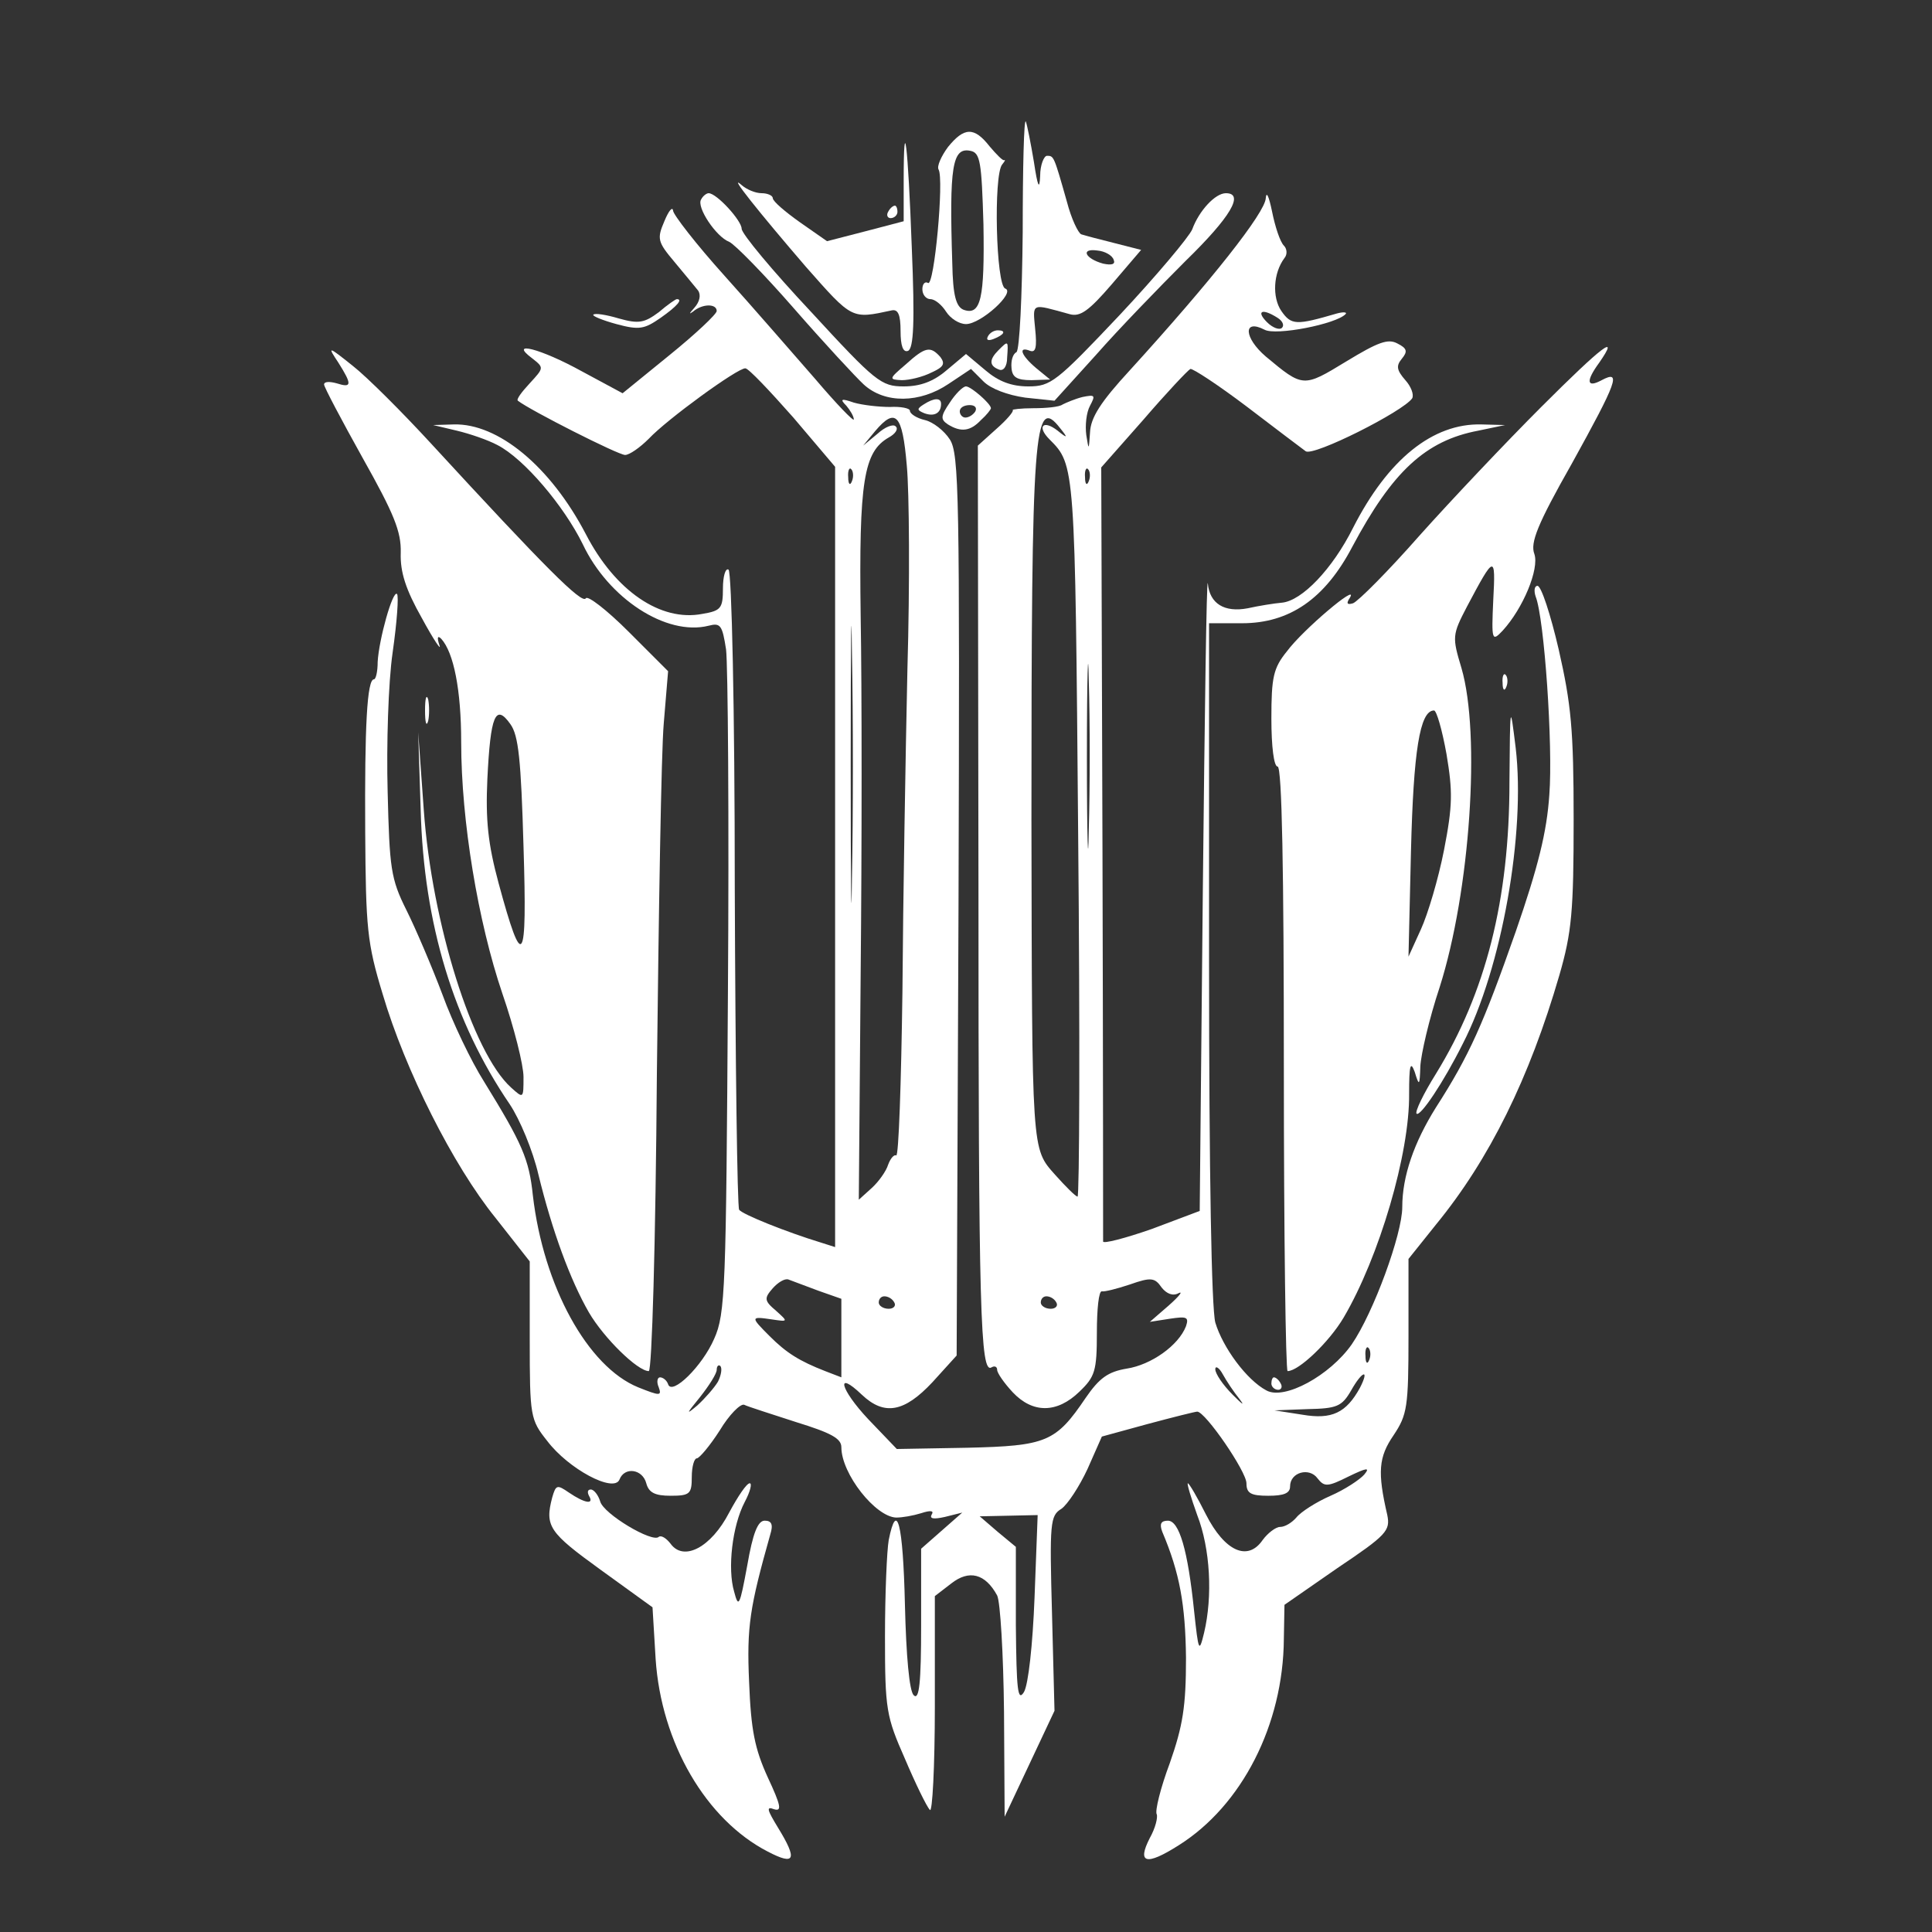 <?xml version="1.0" standalone="no"?>
<!DOCTYPE svg PUBLIC "-//W3C//DTD SVG 20010904//EN"
 "http://www.w3.org/TR/2001/REC-SVG-20010904/DTD/svg10.dtd">
<svg version="1.0" xmlns="http://www.w3.org/2000/svg"
 width="310pt" height="310pt" viewBox="0 0 310 310"
 preserveAspectRatio="xMidYMid meet" style="color:white">

  <rect x="0" y="0" width="310" height="310" fill="#333333" stroke="none"/>

  <g fill="currentColor" transform="translate(0,310) scale(0.1,-0.1)" stroke="none">
    <path d="M1641 2728 c-1 -104 -5 -189 -10 -193 -6 -3 -9 -14 -8 -25 1 -15 8
-20 32 -20 l30 1 -22 18 c-25 21 -30 36 -10 28 9 -3 11 6 8 35 -4 43 -7 41 55
24 17 -5 31 5 68 48 l47 55 -43 11 c-24 6 -47 12 -53 14 -5 2 -16 25 -23 52
-21 74 -21 74 -32 74 -5 0 -11 -15 -11 -32 -1 -24 -4 -18 -10 22 -5 30 -11 60
-13 65 -3 6 -5 -74 -5 -177z m146 -45 c3 -7 -3 -9 -17 -6 -29 8 -37 25 -9 21
12 -1 24 -8 26 -15z"/>
    <path d="M1521 2864 c-11 -15 -18 -31 -15 -36 9 -15 -7 -189 -17 -182 -5 3 -9
-2 -9 -10 0 -9 6 -16 13 -16 7 0 18 -9 25 -20 7 -11 21 -20 32 -20 24 0 80 51
63 57 -15 5 -19 182 -5 199 4 5 6 8 3 7 -2 -1 -12 9 -23 22 -25 32 -41 31 -67
-1z m57 -124 c2 -119 -4 -147 -32 -137 -12 5 -17 23 -18 74 -5 156 0 187 29
181 16 -3 18 -18 21 -118z"/>
    <path d="M1450 2809 l0 -64 -61 -16 -62 -16 -43 30 c-24 17 -44 34 -44 39 0 4
-8 8 -18 8 -10 0 -24 6 -32 13 -24 21 29 -45 103 -131 75 -85 73 -84 138 -70
10 2 14 -7 14 -33 0 -24 4 -35 12 -32 9 4 11 46 6 166 -6 164 -13 223 -13 106z"/>
    <path d="M2031 2782 c-1 -23 -86 -131 -218 -276 -47 -51 -63 -76 -64 -100 -2
-29 -2 -29 -6 -4 -2 15 0 36 6 47 9 17 8 18 -12 14 -12 -3 -26 -9 -32 -12 -5
-4 -26 -6 -47 -6 -20 0 -35 -2 -33 -3 2 -2 -10 -16 -26 -30 l-30 -27 1 -705
c0 -687 3 -785 21 -774 5 3 9 1 9 -4 0 -5 11 -21 25 -36 32 -34 71 -34 107 1
25 24 28 33 28 95 0 37 3 67 8 66 4 -1 24 4 45 11 34 12 40 11 51 -5 8 -10 18
-14 27 -9 8 4 1 -5 -16 -20 l-30 -26 32 5 c27 4 31 3 26 -12 -12 -31 -56 -62
-95 -68 -30 -5 -44 -15 -66 -47 -48 -71 -63 -77 -190 -80 l-113 -2 -46 48
c-45 48 -53 80 -10 39 36 -34 68 -28 113 20 l39 43 3 722 c2 659 1 725 -14
748 -9 14 -27 28 -40 31 -13 3 -24 10 -24 15 0 4 -15 7 -32 6 -18 0 -44 3 -58
7 -20 7 -23 6 -12 -5 6 -7 12 -17 12 -22 0 -4 -28 25 -62 65 -35 40 -100 115
-145 165 -46 51 -83 99 -83 105 -1 7 -7 0 -14 -17 -12 -28 -11 -33 16 -65 16
-19 33 -40 38 -46 5 -7 3 -18 -6 -28 -8 -9 -9 -11 -2 -6 15 13 38 13 38 1 0
-5 -34 -37 -76 -71 l-75 -61 -65 35 c-67 37 -119 50 -80 21 19 -15 19 -15 -4
-40 -13 -14 -22 -26 -19 -28 19 -15 161 -87 172 -87 7 0 24 12 38 26 29 31
143 114 155 113 5 0 39 -36 77 -79 l67 -79 0 -626 0 -626 -22 7 c-56 17 -128
46 -132 53 -3 4 -6 236 -7 514 0 292 -5 509 -10 513 -5 3 -9 -11 -9 -30 0 -32
-3 -36 -33 -41 -67 -13 -140 37 -187 128 -57 109 -141 178 -212 176 l-33 -1
38 -9 c21 -5 50 -15 65 -23 43 -22 107 -98 137 -159 41 -87 134 -148 202 -131
19 5 22 1 28 -38 3 -23 5 -272 3 -553 -3 -472 -4 -513 -22 -553 -19 -44 -68
-92 -74 -73 -2 6 -8 11 -13 11 -4 0 -6 -7 -2 -16 5 -14 2 -14 -33 0 -81 33
-152 162 -169 308 -6 58 -17 83 -78 182 -21 33 -51 96 -67 140 -17 45 -43 106
-58 136 -25 50 -27 67 -30 190 -2 74 1 175 8 223 7 49 10 91 7 94 -7 6 -29
-73 -31 -109 0 -16 -3 -28 -6 -28 -11 0 -15 -75 -14 -245 1 -154 3 -178 28
-260 36 -122 113 -275 181 -359 l55 -70 0 -126 c0 -123 1 -128 28 -162 34 -45
107 -84 116 -62 8 21 37 17 43 -6 4 -15 14 -20 39 -20 31 0 34 3 34 30 0 17 4
30 8 30 4 0 21 20 37 45 15 25 33 43 39 41 6 -3 44 -15 84 -28 55 -17 72 -26
72 -40 0 -43 55 -112 88 -113 10 0 27 3 40 7 15 5 21 4 17 -2 -4 -7 3 -8 21
-4 l28 7 -33 -29 -33 -29 0 -123 c0 -92 -3 -121 -12 -112 -7 7 -12 63 -14 145
-3 131 -13 169 -26 104 -3 -17 -6 -87 -6 -155 0 -117 2 -128 32 -196 17 -40
35 -77 40 -82 4 -6 8 69 8 166 l0 177 26 20 c29 23 55 16 74 -19 5 -10 10 -93
11 -187 l1 -168 40 85 40 85 -4 156 c-4 146 -3 157 15 168 10 7 29 36 42 64
l23 52 73 20 c41 11 77 20 80 20 13 0 79 -96 79 -115 0 -16 7 -20 35 -20 25 0
35 4 35 15 0 23 31 31 44 13 11 -14 16 -14 50 3 29 14 35 15 25 3 -7 -8 -31
-24 -54 -34 -23 -10 -48 -26 -55 -35 -7 -8 -18 -15 -26 -15 -7 0 -20 -10 -28
-21 -24 -35 -61 -18 -91 41 -14 28 -27 50 -29 50 -2 0 5 -23 15 -51 21 -54 25
-130 11 -189 -8 -33 -9 -30 -16 35 -10 98 -24 145 -42 145 -11 0 -14 -5 -9
-18 28 -66 37 -117 38 -202 0 -78 -5 -109 -26 -169 -15 -40 -24 -77 -21 -82 2
-5 -2 -22 -11 -38 -21 -41 -6 -45 46 -12 102 64 168 194 169 331 l1 55 85 59
c79 53 85 60 80 85 -16 69 -14 93 10 128 22 33 24 45 24 160 l0 123 44 55 c86
105 150 235 198 400 20 69 23 103 23 250 0 145 -4 185 -24 273 -13 56 -28 102
-34 102 -5 0 -6 -8 -3 -17 14 -35 28 -240 22 -318 -4 -60 -18 -116 -54 -220
-52 -148 -74 -198 -128 -282 -35 -56 -54 -110 -54 -160 0 -43 -46 -169 -81
-220 -35 -50 -108 -90 -137 -74 -32 17 -70 69 -82 109 -6 23 -10 237 -10 580
l0 542 53 0 c76 0 133 39 177 123 64 120 117 170 202 186 l43 9 -38 1 c-78 2
-150 -56 -206 -166 -33 -66 -82 -117 -114 -120 -12 -1 -37 -5 -55 -9 -37 -7
-61 7 -64 40 -2 11 -5 -210 -8 -493 l-5 -514 -77 -29 c-43 -15 -78 -24 -78
-20 0 4 0 285 -1 624 l-2 618 68 77 c37 43 71 79 75 81 4 1 45 -26 90 -60 46
-35 88 -67 95 -72 12 -9 157 64 171 85 3 6 -2 19 -11 29 -14 16 -15 23 -6 34
10 12 9 17 -7 25 -15 8 -31 2 -82 -29 -69 -42 -69 -42 -129 8 -35 30 -37 61
-2 43 18 -10 115 9 130 25 3 3 -3 4 -14 1 -65 -19 -73 -19 -89 4 -15 22 -13
61 5 85 5 6 4 15 -1 20 -6 6 -14 30 -19 55 -5 24 -9 33 -10 21z m19 -192 c8
-5 11 -12 7 -16 -4 -4 -15 0 -24 9 -18 18 -8 23 17 7z m-595 -237 c4 -42 5
-189 1 -327 -3 -138 -7 -371 -8 -518 -2 -146 -6 -264 -10 -262 -3 2 -9 -4 -13
-15 -3 -10 -15 -27 -26 -37 l-21 -19 3 365 c2 201 2 458 0 571 -3 218 5 264
45 287 11 6 16 14 11 18 -4 4 -17 -1 -29 -12 l-23 -19 19 23 c33 39 44 28 51
-55z m246 60 c13 -16 12 -17 -4 -4 -23 18 -34 7 -13 -14 41 -41 41 -41 46
-638 3 -317 2 -577 -1 -577 -3 0 -19 16 -36 35 -38 43 -37 32 -38 570 0 628 4
682 46 628z m-334 -85 c-3 -8 -6 -5 -6 6 -1 11 2 17 5 13 3 -3 4 -12 1 -19z
m380 0 c-3 -8 -6 -5 -6 6 -1 11 2 17 5 13 3 -3 4 -12 1 -19z m-380 -636 c-1
-97 -2 -15 -2 183 0 198 1 278 2 177 2 -101 2 -263 0 -360z m380 76 c-1 -68
-3 -15 -3 117 0 132 2 187 3 123 2 -64 2 -172 0 -240z m-434 -739 l37 -13 0
-63 0 -63 -26 10 c-41 16 -62 29 -89 56 -31 31 -31 32 3 27 27 -4 27 -4 7 14
-19 16 -19 20 -5 36 8 9 19 16 25 14 5 -2 27 -10 48 -18z m122 -19 c3 -5 -1
-10 -9 -10 -9 0 -16 5 -16 10 0 6 4 10 9 10 6 0 13 -4 16 -10z m260 0 c3 -5
-1 -10 -9 -10 -9 0 -16 5 -16 10 0 6 4 10 9 10 6 0 13 -4 16 -10z m502 -92
c-3 -8 -6 -5 -6 6 -1 11 2 17 5 13 3 -3 4 -12 1 -19z m-1045 -35 c-6 -10 -21
-27 -33 -38 -19 -16 -18 -14 4 13 15 19 27 38 27 44 0 6 3 9 6 6 3 -4 1 -15
-4 -25z m837 -28 c9 -12 4 -8 -11 7 -16 16 -28 34 -28 41 0 6 6 3 12 -8 6 -11
18 -29 27 -40z m193 18 c-22 -40 -45 -51 -92 -43 l-45 7 53 2 c47 1 55 4 70
30 18 32 30 35 14 4z m-522 -336 c-3 -77 -10 -140 -17 -152 -10 -16 -12 3 -13
107 l0 126 -29 24 -29 25 47 1 46 1 -5 -132z"/>
    <path d="M1125 2780 c-8 -12 24 -60 45 -68 9 -4 56 -52 104 -107 48 -55 99
-110 112 -122 34 -31 90 -30 136 1 l36 24 20 -20 c12 -12 39 -22 67 -26 l47
-5 67 74 c36 41 101 108 143 150 73 71 95 109 65 109 -17 0 -43 -28 -54 -58
-5 -12 -57 -74 -116 -137 -102 -108 -111 -115 -147 -115 -27 0 -48 8 -69 26
l-31 26 -31 -26 c-21 -18 -42 -26 -69 -26 -36 0 -45 7 -149 120 -61 65 -111
125 -111 133 0 13 -40 57 -53 57 -3 0 -9 -4 -12 -10z"/>
    <path d="M1425 2760 c-3 -5 -1 -10 4 -10 6 0 11 5 11 10 0 6 -2 10 -4 10 -3 0
-8 -4 -11 -10z"/>
    <path d="M1057 2599 c-23 -17 -32 -19 -64 -10 -20 6 -39 9 -41 6 -2 -2 15 -9
37 -15 37 -10 45 -8 71 10 27 19 36 30 26 30 -2 0 -15 -9 -29 -21z"/>
    <path d="M1585 2560 c-3 -6 1 -7 9 -4 18 7 21 14 7 14 -6 0 -13 -4 -16 -10z"/>
    <path d="M1602 2538 c-15 -15 -15 -25 1 -31 7 -3 13 5 13 19 2 28 2 28 -14 12z"/>
    <path d="M2473 2447 c-56 -56 -144 -149 -195 -206 -51 -58 -99 -106 -107 -109
-10 -3 -11 0 -5 9 15 25 -76 -52 -101 -86 -22 -27 -25 -42 -25 -108 0 -45 4
-77 10 -77 7 0 10 -168 10 -485 0 -267 3 -485 6 -485 18 0 67 47 90 86 57 97
106 263 105 359 0 45 2 54 9 35 7 -23 8 -23 9 9 1 19 14 76 31 127 49 154 66
406 35 512 -15 50 -15 53 9 99 44 83 46 84 42 10 -3 -65 -2 -67 15 -49 33 36
59 99 51 123 -7 18 5 48 60 145 73 132 80 151 48 134 -24 -13 -26 -2 -4 28 34
49 5 27 -93 -71z m-152 -557 c10 -60 10 -82 -4 -154 -9 -46 -26 -103 -37 -127
l-20 -44 4 170 c4 159 14 225 37 225 4 0 13 -31 20 -70z"/>
    <path d="M543 2518 c22 -35 22 -41 -3 -33 -11 3 -20 3 -20 -2 0 -4 28 -57 62
-118 50 -89 62 -118 61 -152 -1 -31 8 -59 34 -105 19 -35 32 -54 28 -43 -4 12
-3 16 3 10 20 -22 32 -82 32 -166 0 -126 27 -288 66 -403 19 -55 34 -115 34
-134 0 -35 0 -35 -20 -17 -62 56 -127 264 -140 445 l-9 125 4 -125 c5 -183 53
-340 143 -472 16 -24 37 -74 46 -113 22 -90 51 -169 81 -221 24 -41 78 -94 96
-94 5 0 11 203 13 478 3 262 7 515 11 561 l7 84 -63 63 c-35 35 -66 59 -69 54
-6 -10 -65 49 -249 249 -46 50 -102 106 -125 124 -40 32 -41 32 -23 5z m297
-776 c6 -192 -1 -203 -40 -59 -17 63 -21 101 -18 167 5 102 13 122 37 88 13
-18 17 -57 21 -196z"/>
    <path d="M1453 2515 c-27 -23 -27 -24 -6 -25 12 0 33 5 47 12 20 9 23 14 15
25 -16 18 -24 17 -56 -12z"/>
    <path d="M1524 2454 c-15 -22 -15 -27 -3 -35 21 -13 36 -11 53 7 9 8 16 17 16
19 0 7 -32 35 -40 35 -5 0 -17 -12 -26 -26z m41 -14 c-3 -5 -10 -10 -16 -10
-5 0 -9 5 -9 10 0 6 7 10 16 10 8 0 12 -4 9 -10z"/>
    <path d="M1482 2451 c-11 -7 -11 -9 1 -14 16 -6 27 0 27 15 0 10 -11 10 -28
-1z"/>
    <path d="M2411 2004 c0 -11 3 -14 6 -6 3 7 2 16 -1 19 -3 4 -6 -2 -5 -13z"/>
    <path d="M682 1960 c0 -19 2 -27 5 -17 2 9 2 25 0 35 -3 9 -5 1 -5 -18z"/>
    <path d="M2422 1845 c0 -189 -38 -338 -118 -468 -20 -32 -34 -61 -31 -64 6 -5
43 50 74 112 63 122 101 339 85 475 -9 73 -9 72 -10 -55z"/>
    <path d="M2040 880 c0 -5 5 -10 11 -10 5 0 7 5 4 10 -3 6 -8 10 -11 10 -2 0
-4 -4 -4 -10z"/>
    <path d="M886 697 c-12 -46 -5 -56 78 -116 l83 -60 5 -83 c9 -135 81 -258 180
-309 44 -23 48 -13 16 39 -17 28 -19 34 -6 29 13 -4 11 6 -10 51 -21 46 -27
76 -30 153 -4 89 1 120 34 237 5 16 2 22 -9 22 -11 0 -19 -20 -28 -72 -12 -65
-14 -69 -21 -42 -11 37 -3 106 17 144 9 17 12 30 8 30 -5 0 -19 -21 -33 -47
-29 -56 -73 -79 -94 -50 -7 9 -15 14 -19 11 -10 -10 -89 37 -94 57 -3 10 -10
19 -15 19 -5 0 -6 -4 -3 -10 9 -15 -7 -12 -32 5 -19 13 -21 13 -27 -8z"/>
  </g>
</svg>
